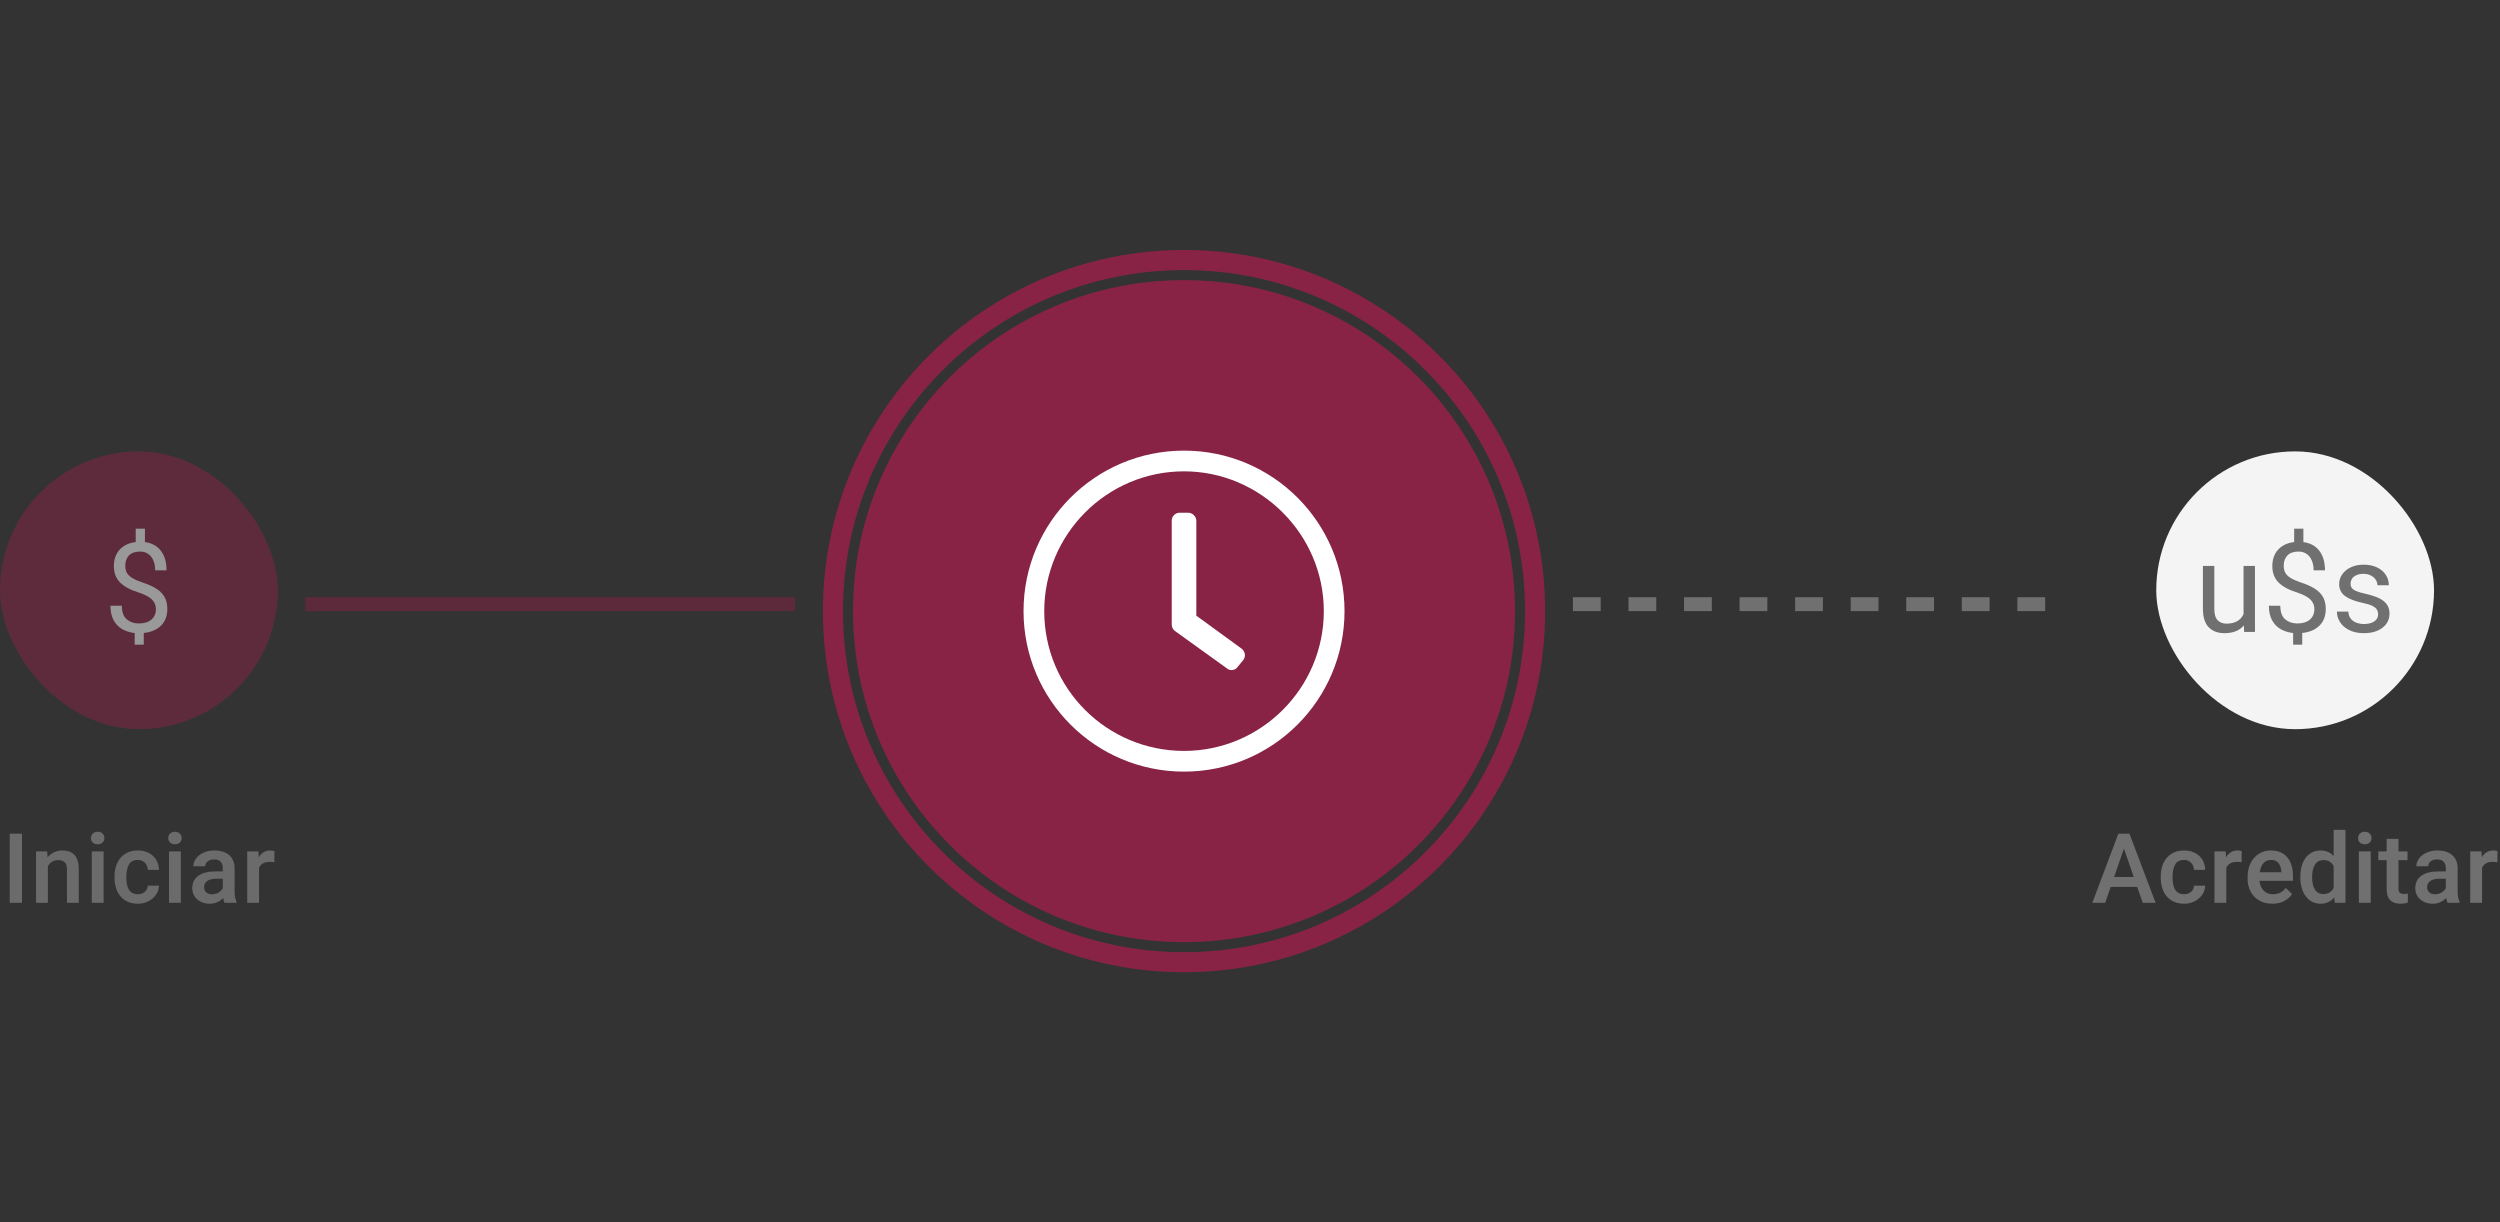 <svg width="360" height="176" viewBox="0 0 360 176" fill="none" xmlns="http://www.w3.org/2000/svg">
<rect x="0" y="0" width="360" height="176" fill="#333333" stroke="none"/>
<g opacity="0.5">
<rect y="65" width="40" height="40" rx="20" fill="#882345"/>
<path d="M24.096 87.686C24.096 88.689 23.794 89.488 23.19 90.086C22.587 90.684 21.758 91.038 20.703 91.149V92.828H19.394V91.158C18.749 91.088 18.166 90.909 17.645 90.622C17.123 90.335 16.701 89.91 16.379 89.348C16.062 88.785 15.904 88.079 15.904 87.23H17.548C17.548 88.138 17.785 88.791 18.26 89.189C18.734 89.582 19.311 89.778 19.991 89.778C20.765 89.778 21.368 89.594 21.802 89.225C22.235 88.85 22.452 88.343 22.452 87.704C22.452 87.165 22.262 86.708 21.881 86.333C21.506 85.958 20.873 85.621 19.982 85.322C18.805 84.965 17.911 84.487 17.302 83.89C16.698 83.292 16.396 82.498 16.396 81.508C16.396 80.863 16.523 80.295 16.774 79.803C17.032 79.311 17.395 78.915 17.864 78.616C18.339 78.317 18.898 78.13 19.543 78.054V76.129H20.87V78.062C21.86 78.191 22.625 78.607 23.164 79.311C23.709 80.008 23.981 80.948 23.981 82.132H22.347C22.347 81.605 22.262 81.139 22.092 80.734C21.928 80.324 21.682 80.005 21.354 79.776C21.031 79.542 20.642 79.425 20.185 79.425C19.476 79.425 18.939 79.609 18.576 79.978C18.219 80.348 18.04 80.849 18.04 81.481C18.04 81.868 18.116 82.202 18.269 82.483C18.421 82.759 18.679 83.008 19.042 83.231C19.405 83.453 19.909 83.673 20.554 83.89C21.345 84.147 21.998 84.44 22.514 84.769C23.029 85.091 23.422 85.489 23.691 85.964C23.961 86.439 24.096 87.013 24.096 87.686Z" fill="white"/>
</g>
<path d="M1.4 130V120.047H3.164V130H1.4ZM8.992 122.467C9.744 122.467 10.323 122.686 10.729 123.123C11.139 123.556 11.344 124.258 11.344 125.229V130H9.642V125.215C9.642 124.723 9.535 124.374 9.321 124.169C9.111 123.959 8.787 123.854 8.35 123.854C8.031 123.854 7.746 123.932 7.495 124.087C7.245 124.242 7.044 124.458 6.894 124.736V130H5.192V122.604H6.791L6.846 123.458C7.11 123.139 7.425 122.895 7.789 122.727C8.154 122.553 8.555 122.467 8.992 122.467ZM14.069 119.773C14.365 119.773 14.6 119.86 14.773 120.033C14.946 120.202 15.033 120.418 15.033 120.683C15.033 120.942 14.946 121.157 14.773 121.325C14.6 121.494 14.365 121.578 14.069 121.578C13.773 121.578 13.538 121.496 13.365 121.332C13.192 121.163 13.105 120.947 13.105 120.683C13.105 120.418 13.192 120.202 13.365 120.033C13.538 119.86 13.773 119.773 14.069 119.773ZM13.214 130V122.604H14.917V130H13.214ZM22.892 127.539C22.878 128.013 22.734 128.448 22.461 128.845C22.188 129.241 21.823 129.556 21.367 129.788C20.912 130.021 20.412 130.137 19.87 130.137C19.136 130.137 18.514 129.973 18.004 129.645C17.498 129.316 17.12 128.872 16.869 128.312C16.619 127.746 16.493 127.115 16.493 126.418V126.186C16.493 125.488 16.619 124.859 16.869 124.299C17.124 123.734 17.505 123.287 18.011 122.959C18.517 122.631 19.134 122.467 19.863 122.467C20.451 122.467 20.971 122.585 21.422 122.822C21.878 123.055 22.233 123.383 22.488 123.807C22.744 124.23 22.878 124.716 22.892 125.263H21.285C21.271 124.998 21.205 124.759 21.087 124.545C20.968 124.326 20.802 124.153 20.588 124.025C20.378 123.898 20.13 123.834 19.843 123.834C19.237 123.834 18.811 124.055 18.564 124.497C18.318 124.939 18.195 125.502 18.195 126.186V126.418C18.195 127.986 18.747 128.77 19.85 128.77C20.109 128.77 20.346 128.717 20.561 128.612C20.775 128.507 20.946 128.362 21.073 128.175C21.201 127.988 21.271 127.776 21.285 127.539H22.892ZM25.193 119.773C25.489 119.773 25.724 119.86 25.897 120.033C26.07 120.202 26.157 120.418 26.157 120.683C26.157 120.942 26.07 121.157 25.897 121.325C25.724 121.494 25.489 121.578 25.193 121.578C24.896 121.578 24.662 121.496 24.489 121.332C24.316 121.163 24.229 120.947 24.229 120.683C24.229 120.418 24.316 120.202 24.489 120.033C24.662 119.86 24.896 119.773 25.193 119.773ZM24.338 130V122.604H26.04V130H24.338ZM33.783 128.277C33.783 128.952 33.876 129.487 34.063 129.884V130H32.327C32.254 129.84 32.19 129.61 32.136 129.31C31.903 129.56 31.625 129.761 31.302 129.911C30.978 130.062 30.611 130.137 30.201 130.137C29.718 130.137 29.285 130.041 28.902 129.85C28.519 129.658 28.221 129.394 28.007 129.057C27.792 128.719 27.685 128.341 27.685 127.922C27.685 127.133 27.977 126.53 28.56 126.11C29.148 125.691 29.98 125.481 31.055 125.481H32.081V125.003C32.081 124.611 31.974 124.306 31.76 124.087C31.545 123.864 31.229 123.752 30.809 123.752C30.559 123.752 30.338 123.795 30.146 123.882C29.955 123.968 29.807 124.087 29.702 124.237C29.597 124.388 29.545 124.556 29.545 124.743H27.843C27.843 124.347 27.968 123.975 28.219 123.629C28.474 123.278 28.834 122.998 29.299 122.788C29.768 122.574 30.303 122.467 30.905 122.467C31.47 122.467 31.969 122.562 32.402 122.754C32.835 122.945 33.172 123.232 33.414 123.615C33.66 123.998 33.783 124.465 33.783 125.017V128.277ZM30.529 128.776C30.885 128.776 31.199 128.692 31.473 128.523C31.75 128.355 31.953 128.152 32.081 127.915V126.534H31.192C30.6 126.534 30.151 126.641 29.846 126.855C29.54 127.07 29.387 127.37 29.387 127.758C29.387 128.059 29.488 128.305 29.688 128.496C29.889 128.683 30.169 128.776 30.529 128.776ZM38.928 122.467C39.024 122.467 39.131 122.476 39.249 122.494C39.372 122.512 39.463 122.533 39.523 122.556L39.509 124.162C39.281 124.126 39.056 124.107 38.832 124.107C38.071 124.107 37.561 124.392 37.301 124.962V130H35.599V122.604H37.219L37.267 123.438C37.454 123.128 37.686 122.888 37.964 122.72C38.242 122.551 38.563 122.467 38.928 122.467Z" fill="#6B6B6B"/>
<line opacity="0.5" x1="44" y1="87" x2="114.5" y2="87" stroke="#882345" stroke-width="2"/>
<path fill-rule="evenodd" clip-rule="evenodd" d="M170.5 140C199.219 140 222.5 116.719 222.5 88C222.5 59.281 199.219 36 170.5 36C141.781 36 118.5 59.281 118.5 88C118.5 116.719 141.781 140 170.5 140ZM218.166 88.002C218.166 114.327 196.825 135.668 170.5 135.668C144.174 135.668 122.833 114.327 122.833 88.002C122.833 61.676 144.174 40.335 170.5 40.335C196.825 40.335 218.166 61.676 218.166 88.002ZM219.611 88.002C219.611 115.125 197.623 137.113 170.5 137.113C143.376 137.113 121.389 115.125 121.389 88.002C121.389 60.878 143.376 38.891 170.5 38.891C197.623 38.891 219.611 60.878 219.611 88.002Z" fill="#882345"/>
<path d="M170.5 64.891C157.733 64.891 147.389 75.235 147.389 88.002C147.389 100.769 157.733 111.113 170.5 111.113C183.267 111.113 193.611 100.769 193.611 88.002C193.611 75.235 183.267 64.891 170.5 64.891ZM190.629 88.002C190.629 99.091 181.589 108.131 170.5 108.131C159.41 108.131 150.371 99.184 150.371 88.002C150.371 77.005 159.317 67.873 170.5 67.873C181.496 67.873 190.629 76.912 190.629 88.002ZM176.744 96.296C177.209 96.668 177.955 96.482 178.235 96.016L179.073 94.991C179.446 94.432 179.26 93.779 178.794 93.407L172.27 88.654V74.955C172.27 74.396 171.711 73.837 171.152 73.837H169.847C169.195 73.837 168.729 74.396 168.729 74.955V89.865C168.729 90.238 168.822 90.518 169.102 90.797L176.744 96.296Z" fill="white"/>
<line x1="226.5" y1="87" x2="297" y2="87" stroke="#707070" stroke-width="2" stroke-dasharray="4 4"/>
<rect x="310.5" y="65" width="40" height="40" rx="20" fill="#F4F4F4"/>
<path d="M324.715 81.49V91H323.15L323.124 90.06C322.491 90.804 321.562 91.176 320.338 91.176C319.359 91.176 318.595 90.889 318.044 90.314C317.493 89.74 317.218 88.844 317.218 87.625V81.49H318.861V87.643C318.861 88.434 319.022 88.993 319.345 89.321C319.673 89.644 320.092 89.805 320.601 89.805C321.832 89.805 322.655 89.345 323.071 88.425V81.49H324.715ZM334.912 87.686C334.912 88.689 334.61 89.488 334.007 90.086C333.403 90.684 332.574 91.038 331.52 91.149V92.828H330.21V91.158C329.565 91.088 328.982 90.909 328.461 90.622C327.939 90.335 327.518 89.91 327.195 89.348C326.879 88.785 326.721 88.079 326.721 87.23H328.364C328.364 88.138 328.602 88.791 329.076 89.189C329.551 89.582 330.128 89.778 330.808 89.778C331.581 89.778 332.185 89.594 332.618 89.225C333.052 88.85 333.269 88.343 333.269 87.704C333.269 87.165 333.078 86.708 332.697 86.333C332.322 85.958 331.689 85.621 330.799 85.322C329.621 84.965 328.728 84.487 328.118 83.89C327.515 83.292 327.213 82.498 327.213 81.508C327.213 80.863 327.339 80.295 327.591 79.803C327.849 79.311 328.212 78.915 328.681 78.616C329.155 78.317 329.715 78.13 330.359 78.054V76.129H331.687V78.062C332.677 78.191 333.441 78.607 333.98 79.311C334.525 80.008 334.798 80.948 334.798 82.132H333.163C333.163 81.605 333.078 81.139 332.908 80.734C332.744 80.324 332.498 80.005 332.17 79.776C331.848 79.542 331.458 79.425 331.001 79.425C330.292 79.425 329.756 79.609 329.393 79.978C329.035 80.348 328.856 80.849 328.856 81.481C328.856 81.868 328.933 82.202 329.085 82.483C329.237 82.759 329.495 83.008 329.858 83.231C330.222 83.453 330.726 83.673 331.37 83.89C332.161 84.147 332.814 84.44 333.33 84.769C333.846 85.091 334.238 85.489 334.508 85.964C334.777 86.439 334.912 87.013 334.912 87.686ZM340.267 86.825C339.136 86.591 338.28 86.263 337.7 85.841C337.126 85.419 336.839 84.836 336.839 84.092C336.839 83.588 336.986 83.125 337.279 82.703C337.571 82.281 337.985 81.944 338.518 81.692C339.057 81.44 339.672 81.314 340.363 81.314C341.102 81.314 341.746 81.446 342.297 81.71C342.848 81.974 343.267 82.331 343.554 82.782C343.847 83.228 343.993 83.726 343.993 84.276H342.35C342.35 84.007 342.271 83.746 342.112 83.494C341.954 83.242 341.723 83.037 341.418 82.879C341.119 82.715 340.768 82.633 340.363 82.633C339.936 82.633 339.581 82.7 339.3 82.835C339.019 82.964 338.811 83.137 338.676 83.353C338.547 83.564 338.483 83.793 338.483 84.039C338.483 84.291 338.541 84.502 338.658 84.672C338.781 84.836 338.998 84.985 339.309 85.12C339.625 85.255 340.079 85.387 340.671 85.516C341.468 85.697 342.115 85.911 342.613 86.157C343.112 86.403 343.481 86.705 343.721 87.062C343.967 87.42 344.09 87.853 344.09 88.363C344.09 88.914 343.938 89.403 343.633 89.831C343.328 90.253 342.898 90.584 342.341 90.824C341.784 91.059 341.14 91.176 340.407 91.176C339.599 91.176 338.899 91.032 338.307 90.745C337.721 90.452 337.276 90.068 336.971 89.594C336.666 89.119 336.514 88.612 336.514 88.073H338.157C338.181 88.495 338.304 88.841 338.527 89.11C338.749 89.374 339.025 89.564 339.353 89.682C339.687 89.799 340.038 89.857 340.407 89.857C340.835 89.857 341.201 89.799 341.506 89.682C341.817 89.559 342.051 89.394 342.209 89.189C342.367 88.978 342.446 88.741 342.446 88.478C342.446 88.214 342.391 87.985 342.279 87.792C342.168 87.599 341.954 87.42 341.638 87.256C341.321 87.092 340.864 86.948 340.267 86.825Z" fill="#707070"/>
<path d="M307.76 127.717H303.939L303.146 130H301.293L305.046 120.047H306.222H306.639L310.406 130H308.553L307.76 127.717ZM307.261 126.288L305.846 122.207L304.431 126.288H307.261ZM317.547 127.539C317.533 128.013 317.389 128.448 317.116 128.845C316.843 129.241 316.478 129.556 316.022 129.788C315.567 130.021 315.068 130.137 314.525 130.137C313.791 130.137 313.169 129.973 312.659 129.645C312.153 129.316 311.775 128.872 311.524 128.312C311.274 127.746 311.148 127.115 311.148 126.418V126.186C311.148 125.488 311.274 124.859 311.524 124.299C311.779 123.734 312.16 123.287 312.666 122.959C313.172 122.631 313.789 122.467 314.518 122.467C315.106 122.467 315.626 122.585 316.077 122.822C316.533 123.055 316.888 123.383 317.143 123.807C317.399 124.23 317.533 124.716 317.547 125.263H315.94C315.927 124.998 315.86 124.759 315.742 124.545C315.624 124.326 315.457 124.153 315.243 124.025C315.033 123.898 314.785 123.834 314.498 123.834C313.892 123.834 313.466 124.055 313.22 124.497C312.973 124.939 312.85 125.502 312.85 126.186V126.418C312.85 127.986 313.402 128.77 314.505 128.77C314.764 128.77 315.001 128.717 315.216 128.612C315.43 128.507 315.601 128.362 315.728 128.175C315.856 127.988 315.927 127.776 315.94 127.539H317.547ZM322.213 122.467C322.309 122.467 322.416 122.476 322.534 122.494C322.657 122.512 322.749 122.533 322.808 122.556L322.794 124.162C322.566 124.126 322.341 124.107 322.117 124.107C321.356 124.107 320.846 124.392 320.586 124.962V130H318.884V122.604H320.504L320.552 123.438C320.739 123.128 320.971 122.888 321.249 122.72C321.527 122.551 321.849 122.467 322.213 122.467ZM330.188 126.835H325.369C325.401 127.213 325.499 127.548 325.663 127.84C325.827 128.132 326.048 128.359 326.326 128.523C326.608 128.688 326.936 128.77 327.31 128.77C328.076 128.77 328.691 128.469 329.156 127.867L330.065 128.749C329.796 129.146 329.422 129.476 328.944 129.74C328.465 130.005 327.887 130.137 327.208 130.137C326.488 130.137 325.859 129.982 325.321 129.672C324.783 129.357 324.371 128.929 324.084 128.387C323.796 127.844 323.653 127.236 323.653 126.562V126.281C323.653 125.52 323.799 124.853 324.09 124.278C324.382 123.7 324.783 123.253 325.294 122.938C325.804 122.624 326.378 122.467 327.016 122.467C327.713 122.467 328.299 122.619 328.773 122.925C329.247 123.23 329.6 123.659 329.833 124.21C330.07 124.757 330.188 125.393 330.188 126.117V126.835ZM328.506 125.475C328.484 124.996 328.354 124.604 328.117 124.299C327.88 123.989 327.511 123.834 327.009 123.834C326.563 123.834 326.203 123.989 325.929 124.299C325.656 124.609 325.48 125.044 325.403 125.604H328.506V125.475ZM337.746 119.5V130H336.208L336.126 129.228C335.634 129.834 334.975 130.137 334.15 130.137C333.567 130.137 333.054 129.975 332.612 129.651C332.175 129.328 331.838 128.881 331.601 128.312C331.364 127.742 331.245 127.099 331.245 126.384V126.24C331.245 125.493 331.361 124.834 331.594 124.265C331.831 123.695 332.168 123.253 332.605 122.938C333.048 122.624 333.567 122.467 334.164 122.467C334.939 122.467 335.565 122.738 336.044 123.28V119.5H337.746ZM334.581 128.742C335.256 128.742 335.743 128.446 336.044 127.854V124.723C335.748 124.144 335.265 123.854 334.595 123.854C334.039 123.854 333.624 124.076 333.351 124.518C333.082 124.96 332.947 125.534 332.947 126.24V126.384C332.947 127.086 333.079 127.655 333.344 128.093C333.613 128.526 334.025 128.742 334.581 128.742ZM340.533 119.773C340.829 119.773 341.064 119.86 341.237 120.033C341.41 120.202 341.496 120.418 341.496 120.683C341.496 120.942 341.41 121.157 341.237 121.325C341.064 121.494 340.829 121.578 340.533 121.578C340.236 121.578 340.002 121.496 339.829 121.332C339.655 121.163 339.569 120.947 339.569 120.683C339.569 120.418 339.655 120.202 339.829 120.033C340.002 119.86 340.236 119.773 340.533 119.773ZM339.678 130V122.604H341.38V130H339.678ZM346.149 128.729C346.332 128.729 346.525 128.706 346.73 128.66V129.973C346.402 130.082 346.033 130.137 345.623 130.137C345.021 130.137 344.547 129.97 344.201 129.638C343.855 129.305 343.681 128.774 343.681 128.045V123.861H342.478V122.604H343.681V120.799H345.384V122.604H346.682V123.861H345.384V127.929C345.384 128.239 345.447 128.451 345.575 128.564C345.703 128.674 345.894 128.729 346.149 128.729ZM353.899 128.277C353.899 128.952 353.992 129.487 354.179 129.884V130H352.443C352.37 129.84 352.306 129.61 352.251 129.31C352.019 129.56 351.741 129.761 351.417 129.911C351.094 130.062 350.727 130.137 350.317 130.137C349.834 130.137 349.401 130.041 349.018 129.85C348.635 129.658 348.336 129.394 348.122 129.057C347.908 128.719 347.801 128.341 347.801 127.922C347.801 127.133 348.093 126.53 348.676 126.11C349.264 125.691 350.096 125.481 351.171 125.481H352.196V125.003C352.196 124.611 352.089 124.306 351.875 124.087C351.661 123.864 351.344 123.752 350.925 123.752C350.674 123.752 350.453 123.795 350.262 123.882C350.071 123.968 349.922 124.087 349.818 124.237C349.713 124.388 349.66 124.556 349.66 124.743H347.958C347.958 124.347 348.084 123.975 348.334 123.629C348.589 123.278 348.949 122.998 349.414 122.788C349.884 122.574 350.419 122.467 351.021 122.467C351.586 122.467 352.085 122.562 352.518 122.754C352.951 122.945 353.288 123.232 353.529 123.615C353.776 123.998 353.899 124.465 353.899 125.017V128.277ZM350.645 128.776C351 128.776 351.315 128.692 351.588 128.523C351.866 128.355 352.069 128.152 352.196 127.915V126.534H351.308C350.715 126.534 350.266 126.641 349.961 126.855C349.656 127.07 349.503 127.37 349.503 127.758C349.503 128.059 349.603 128.305 349.804 128.496C350.004 128.683 350.285 128.776 350.645 128.776ZM359.044 122.467C359.139 122.467 359.246 122.476 359.365 122.494C359.488 122.512 359.579 122.533 359.638 122.556L359.625 124.162C359.397 124.126 359.171 124.107 358.948 124.107C358.187 124.107 357.676 124.392 357.417 124.962V130H355.714V122.604H357.335L357.382 123.438C357.569 123.128 357.802 122.888 358.08 122.72C358.358 122.551 358.679 122.467 359.044 122.467Z" fill="#707070"/>
</svg>
